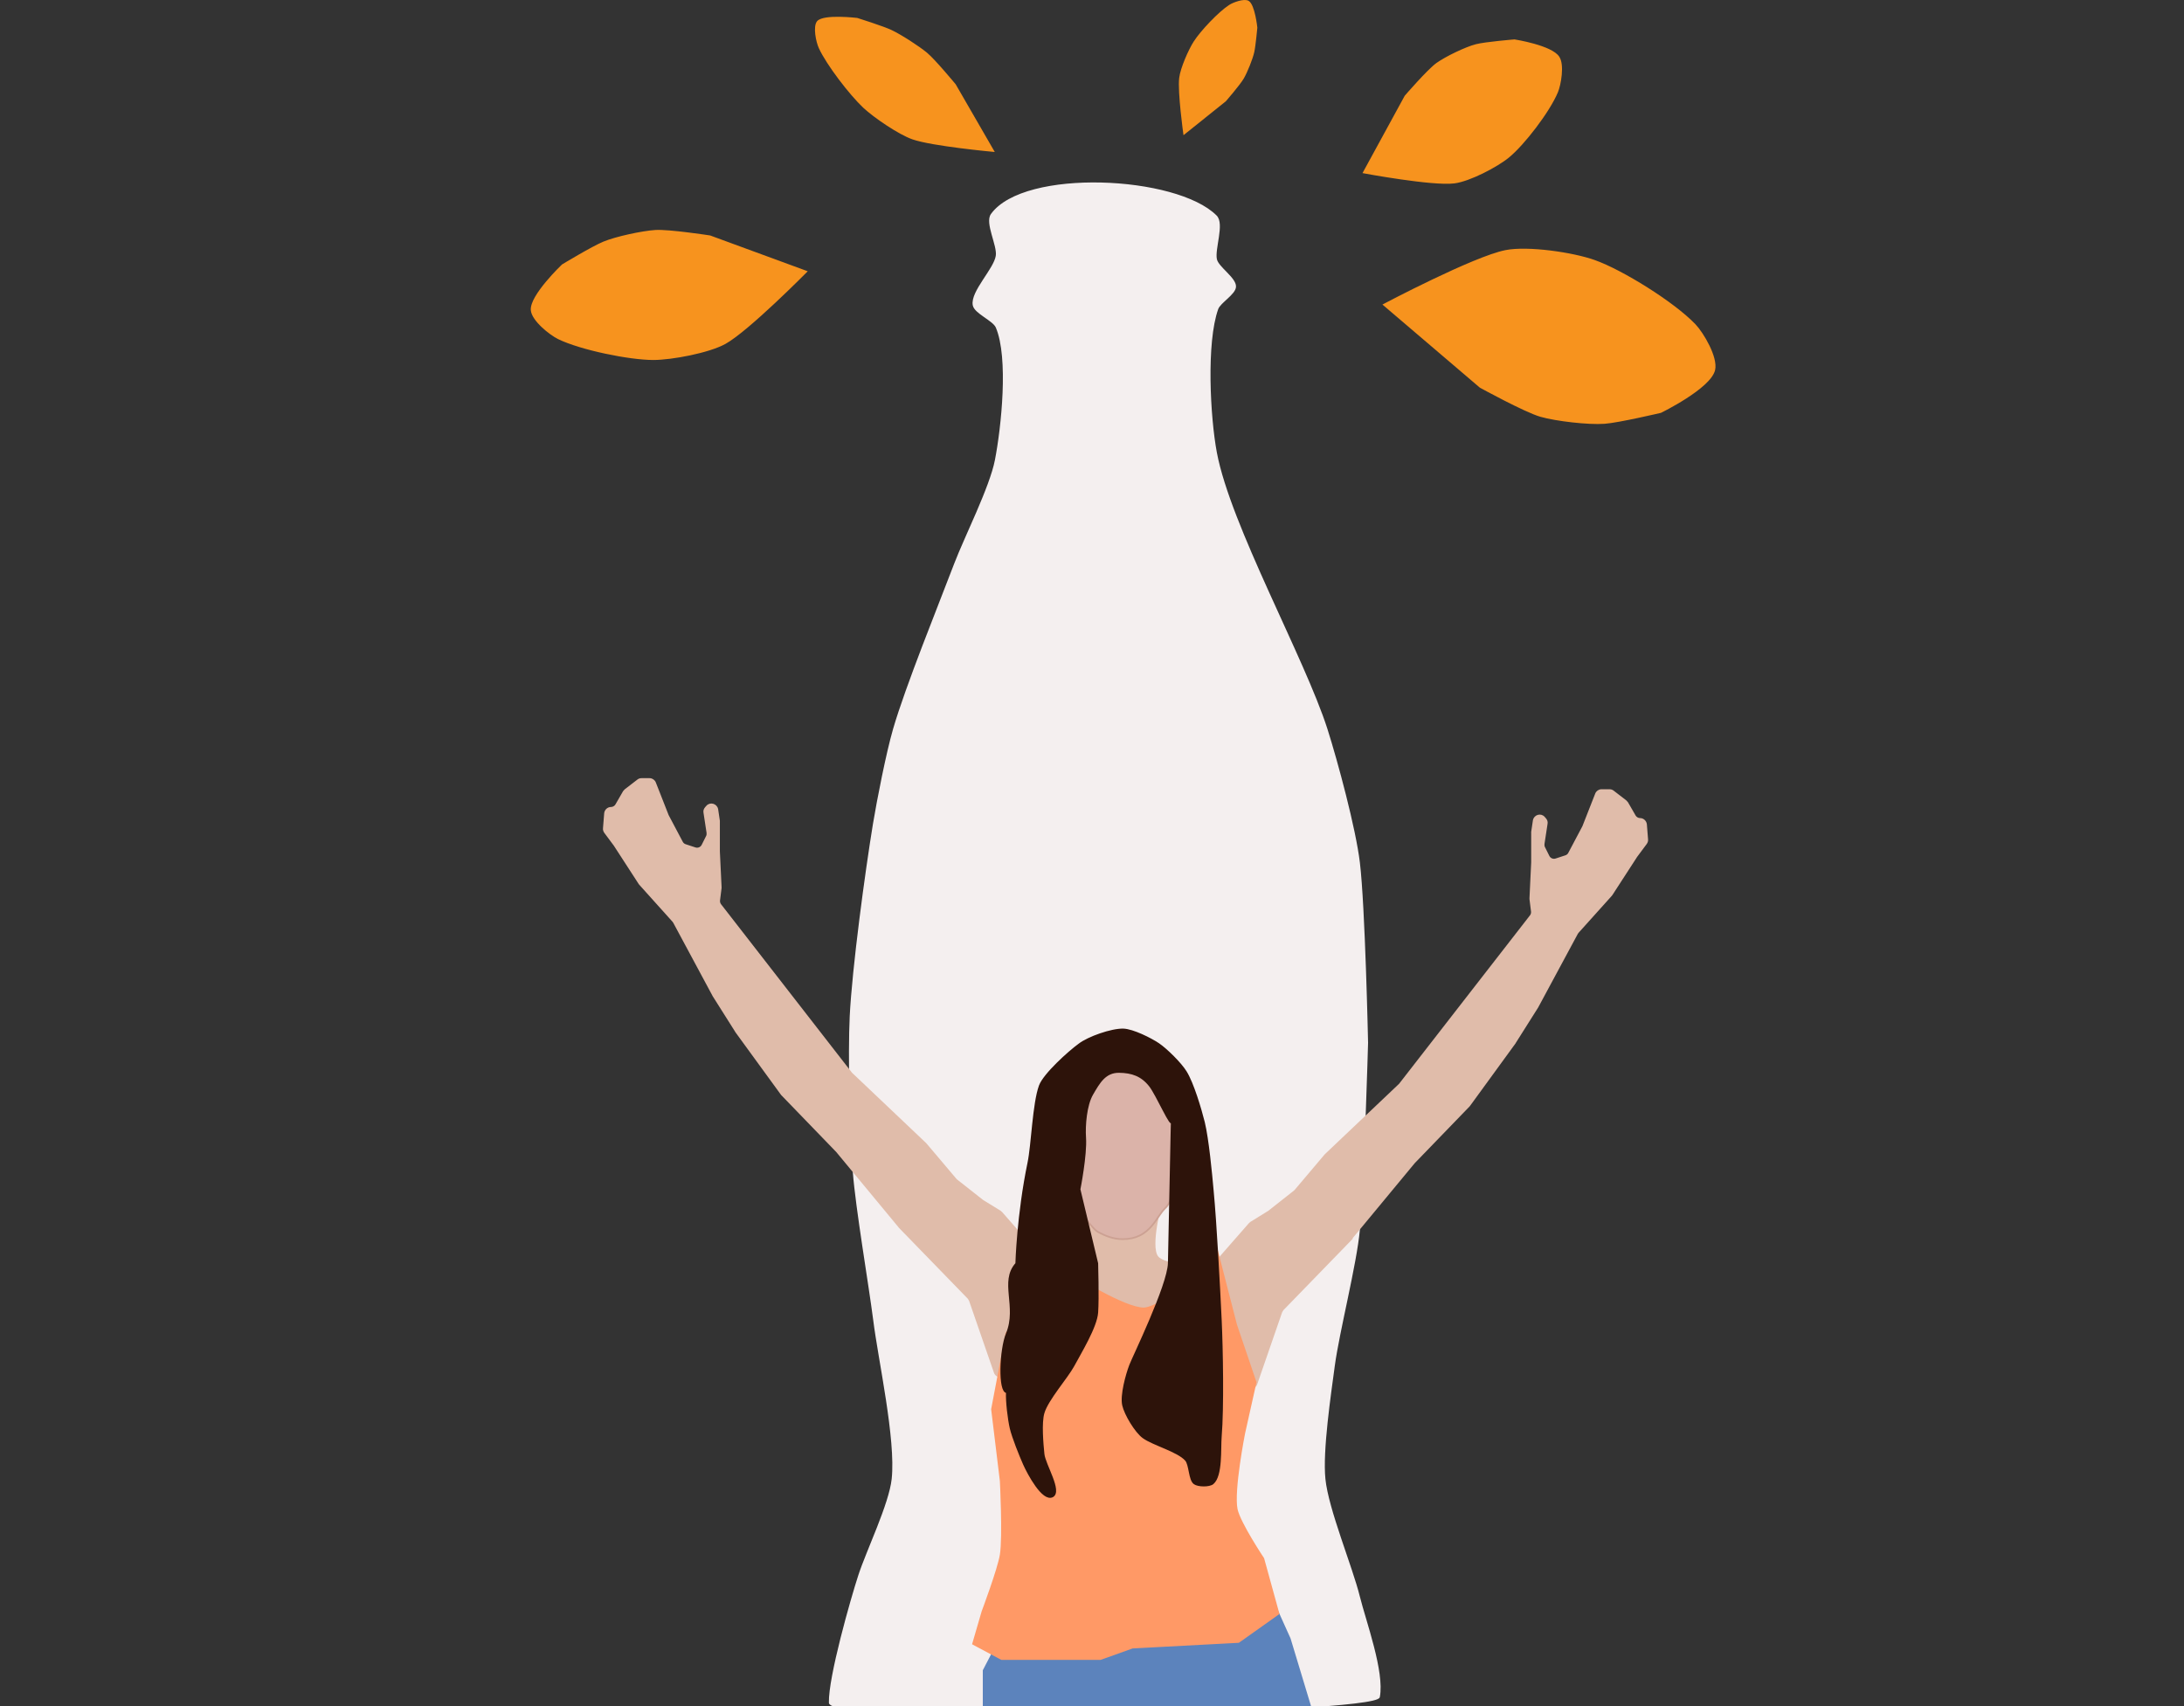 <?xml version="1.0" encoding="utf-8"?>
<!-- Generator: Adobe Illustrator 18.1.1, SVG Export Plug-In . SVG Version: 6.00 Build 0)  -->
<svg version="1.1" xmlns="http://www.w3.org/2000/svg" xmlns:xlink="http://www.w3.org/1999/xlink" x="0px" y="0px"
	 viewBox="0 0 1280 1000" enable-background="new 0 0 1280 1000" xml:space="preserve">
<rect x="0" y="0" width="1280" height="1000" fill="#333333" stroke="none"/>
<g id="Layer_1">
</g>
<g id="Layer_8">
	<path fill="#F4EFEF" stroke="#F4EFEF" stroke-miterlimit="10" d="M712.7,126.7c4.5,4.5-1.3,19.1,0,25.3c1,4.8,11.4,11.1,11.2,16
		c-0.1,4.2-9,9.1-10.4,13c-7.1,19.9-4.7,63.7-0.8,84.4c8.1,42.9,51.5,120.5,64.8,162c6.1,19.2,16.6,58.2,19,78.2
		c3.1,25.8,4.8,105.6,4.8,105.6s-2.3,81.8-4.8,109.5c-1.8,20.2-12,59.7-14.7,79.8c-2.2,16.5-7.2,49.9-5.5,66.4
		c1.8,17.9,15.9,51.5,20.2,69c3.6,14.5,14.5,44,11.7,58.7c-1.8,9.5-321.6,16-321.9,3.4c-0.4-14.7,12.7-60.8,17.3-74.8
		c4.6-14.1,17.9-41.5,19.5-56.3c2.5-23.3-7.9-69.8-10.8-93c-2.8-21.8-10.3-65.2-12-87.1c-1.8-22.7-2.9-68.4-1.8-91.1
		c1.4-28.3,9-84.6,13.6-112.6c2.3-14,7.8-42,11.8-55.7c7.2-24.9,26.7-72.9,35.9-97.1c5.8-15.2,20.7-44.6,23.8-60.6
		c3.7-19.1,8.1-60,0.5-77.9c-1.8-4.3-12.7-8.4-13.5-13c-1.4-7.8,12.3-20.9,13.5-28.8c1-6.1-6.5-19.4-2.9-24.3
		C600.4,99.1,689.5,103.4,712.7,126.7z"/>
	<path fill="#F7931E" stroke="#F7931E" stroke-miterlimit="10" d="M472.5,159.2c0,0-33.9,34.3-47.5,41.9c-9.5,5.3-31.3,9.4-42.1,9.4
		c-14,0-42.5-5.8-55.6-12.2c-4.9-2.4-15.2-10.6-15.7-16.5c-0.8-8.4,18.1-26.4,18.1-26.4s17.7-10.7,24.1-13.3
		c7.2-3,22.6-6.3,30.3-6.8c8-0.5,32,3.2,32,3.2L472.5,159.2z"/>
	<path fill="#F7931E" stroke="#F7931E" stroke-miterlimit="10" d="M799.3,101.1c0,0,40.2,7.5,53,5.9c8.9-1.1,25-9.5,31.8-15.1
		c8.9-7.3,23.7-26.5,28.5-38c1.8-4.3,3.8-15.8,0.9-20.3c-4.1-6.6-25.9-10-25.9-10s-17.1,1.4-22.5,2.8c-6.2,1.6-17.7,7.2-22.9,10.9
		c-5.3,3.8-18.5,19.1-18.5,19.1L799.3,101.1z"/>
	<path fill="#F7931E" stroke="#F7931E" stroke-miterlimit="10" d="M582.1,88.5c0,0-35.8-3.3-47.2-7.3c-8-2.8-22.4-12.6-28.6-18.4
		c-8-7.5-21.5-25.1-25.9-34.7c-1.7-3.6-3.5-12.6-1.1-15.4c3.6-4,23-1.7,23-1.7s15.3,4.8,20.1,7.1c5.5,2.6,15.9,9.3,20.6,13.2
		c4.8,4,16.7,18.4,16.7,18.4L582.1,88.5z"/>
	<path fill="#F7931E" stroke="#F7931E" stroke-miterlimit="10" d="M694,78.3c0,0-3.4-24.5-2.4-32.6c0.7-5.7,5.4-16.4,8.5-21.2
		c4-6.2,14.4-17.2,20.6-21.2c2.3-1.5,8.4-3.7,10.8-2.4c3.5,2,4.9,15.3,4.9,15.3s-1,10.8-1.8,14.3c-0.9,4-4,11.7-6.1,15.3
		c-2.1,3.6-10.4,13.2-10.4,13.2L694,78.3z"/>
	<path fill="#F7931E" stroke="#F7931E" stroke-miterlimit="10" d="M811.1,178.6c0,0,52.6-27.8,71.3-31.5c13-2.6,39.6,1.3,52.1,5.8
		c16.1,5.7,46.4,24.5,58.8,37.5c4.7,4.9,13.1,19.1,11.4,26.4c-2.5,10.6-31.4,24.7-31.4,24.7s-24.6,5.8-32.9,6.4
		c-9.4,0.7-28.4-1.5-37.5-4.1c-9.3-2.7-35.3-17-35.3-17L811.1,178.6z"/>
	<rect x="290.8" y="261.2" fill="none" width="752.8" height="165.6"/>
</g>
<g id="Layer_2">
</g>
<g id="Layer_3">
</g>
<g id="Layer_4">
</g>
<g id="Layer_7">
	<path fill="#5C83BC" stroke="#5C83BC" stroke-miterlimit="10" d="M547,781.1"/>
</g>
<g id="Layer_6">
</g>
<g id="Layer_5">
	<g>
		<path fill="#E0BCAA" stroke="#E0BCAA" stroke-miterlimit="10" d="M619.4,688.3c11.2-9.3,19.8-10.6,25.6-10
			c5.3,0.6,8.2,2.7,18.9,5.6c6.9,1.8,12.6,2.8,16.6,3.3V705c0,0-6.9,25.3-2.2,31.6c4.2,5.6,27.5,5.9,27.5,5.9L695,761.7L662.6,795
			L638,782.8l-24.1-32.2l19.4-14l-12.8-16L625,705L619.4,688.3z"/>
		<path fill="#E0BCAA" stroke="#E0BCAA" stroke-miterlimit="10" d="M792.3,725.5l36.5-44.1c0.1-0.1,0.1-0.1,0.2-0.2l32-33.1
			c0.1-0.1,0.2-0.2,0.3-0.4l26.5-36.4c0-0.1,0.1-0.1,0.1-0.2l13.2-20.9c0-0.1,0.1-0.1,0.1-0.2l23.1-42.9c0.2-0.2,0.3-0.5,0.5-0.7
			l19.5-21.7c0.1-0.1,0.2-0.3,0.3-0.4l14.2-21.9c0-0.1,0.1-0.1,0.1-0.2l5.8-7.8c0.5-0.7,0.8-1.5,0.7-2.4l-0.7-8.8
			c-0.2-1.8-1.7-3.2-3.5-3.2l0,0c-1.2,0-2.4-0.7-3-1.7l-4.5-7.8c-0.3-0.3-0.6-0.7-0.9-1l-7.4-5.7c-0.6-0.5-1.4-0.7-2.1-0.7h-4.7
			c-1.4,0-2.7,0.9-3.2,2.2l-7.5,19.1c-0.1,0.1-0.1,0.2-0.2,0.4l-8.1,15.3c-0.4,0.8-1.1,1.4-2,1.7l-5.8,1.9c-1.6,0.5-3.4-0.2-4.2-1.8
			l-2.6-5.2c-0.3-0.6-0.4-1.4-0.3-2.1l1.8-11.8c0.2-1-0.1-2-0.8-2.8l-0.7-0.8c-1.9-2.3-5.6-1.2-6.1,1.7l-1,6.7c0,0.2,0,0.4,0,0.5
			v17.4l-1,20.9c0,0.2,0,0.4,0,0.6l0.9,7.2c0.1,0.9-0.1,1.8-0.7,2.6l-76.7,98.7c-0.1,0.1-0.2,0.3-0.4,0.4l-43,40.8
			c-0.1,0.1-0.2,0.2-0.3,0.3l-17.5,20.7c-0.2,0.2-0.3,0.3-0.5,0.5l-15.1,11.9c-0.1,0.1-0.2,0.2-0.3,0.2l-10.2,6.3
			c-0.3,0.2-0.5,0.4-0.8,0.7l-18.3,20.9c-2.5,2.8-7,0.3-6-3.3l1.7-5.6c0.5-1.7-0.4-3.5-2-4.2l-1.4-0.6c-3.1-1.3-6,2.1-4.3,5
			l14.6,24.9c0.1,0.3,0.3,0.7,0.4,1l12.7,55.3c0.8,3.4,5.6,3.7,6.7,0.4l14.6-42.2c0.3-0.4,0.5-0.9,0.8-1.3l40.5-41.7
			C792.2,725.6,792.2,725.6,792.3,725.5z"/>
		<path fill="#E0BCAA" stroke="#E0BCAA" stroke-miterlimit="10" d="M526.9,718.9l-36.5-44.1c-0.1-0.1-0.1-0.1-0.2-0.2l-32-33.1
			c-0.1-0.1-0.2-0.2-0.3-0.4l-26.5-36.4c0-0.1-0.1-0.1-0.1-0.2l-13.2-20.9c0-0.1-0.1-0.1-0.1-0.2L395,540.6
			c-0.2-0.2-0.3-0.5-0.5-0.7L375,518.2c-0.1-0.1-0.2-0.3-0.3-0.4l-14.2-21.9c0-0.1-0.1-0.1-0.1-0.2l-5.8-7.8
			c-0.5-0.7-0.8-1.5-0.7-2.4l0.7-8.8c0.2-1.8,1.7-3.2,3.5-3.2l0,0c1.2,0,2.4-0.7,3-1.7l4.5-7.8c0.3-0.3,0.6-0.7,0.9-1l7.4-5.7
			c0.6-0.5,1.4-0.7,2.1-0.7h4.7c1.4,0,2.7,0.9,3.2,2.2l7.5,19.1c0.1,0.1,0.1,0.2,0.2,0.4l8.1,15.3c0.4,0.8,1.1,1.4,2,1.7l5.8,1.9
			c1.6,0.5,3.4-0.2,4.2-1.8l2.6-5.2c0.3-0.6,0.4-1.4,0.3-2.1l-1.8-11.8c-0.2-1,0.1-2,0.8-2.8l0.7-0.8c1.9-2.3,5.6-1.2,6.1,1.7l1,6.7
			c0,0.2,0,0.4,0,0.5V499l1,20.9c0,0.2,0,0.4,0,0.6l-0.9,7.2c-0.1,0.9,0.1,1.8,0.7,2.6l76.7,98.7c0.1,0.1,0.2,0.3,0.4,0.4l43,40.8
			c0.1,0.1,0.2,0.2,0.3,0.3l17.5,20.7c0.2,0.2,0.3,0.3,0.5,0.5l15.1,11.9c0.1,0.1,0.2,0.2,0.3,0.2l10.2,6.3c0.3,0.2,0.5,0.4,0.8,0.7
			l18.3,20.9c2.5,2.8,7,0.3,6-3.3l-1.7-5.6c-0.5-1.7,0.4-3.5,2-4.2l1.4-0.6c3.1-1.3,6,2.1,4.3,5l-14.6,24.9c-0.1,0.3-0.3,0.7-0.4,1
			L589.7,804c-0.8,3.4-5.6,3.7-6.7,0.4l-14.6-42.2c-0.3-0.4-0.5-0.9-0.8-1.3l-40.5-41.7C527,719,527,719,526.9,718.9z"/>
		<path fill="#DBB3A9" stroke="#CCA193" stroke-miterlimit="10" d="M616,697.2c0.8,7.4-0.4,9.5,1.1,8.9c3.6-1.4,16,14.5,14.2,7.2
			c-2.8-11.5,7.6,6.2,12.1,8.7s9.3,4.3,14.5,4.3c4.1,0,7.4-0.8,10-2.1c6-2.9,9.1-8.2,11.8-12.1c1-1.5,2-2.8,3-3.8
			c3.7-3.3,4.7-8.5,6.7-18.9c1.5-7.6,2.2-11.5,1.1-16.7c-1.6-7.6,4.9-36.8-5.7-36.6c-22.9,0.6-11.9-21.1-30.6-19.2
			c-4.1,0.4-26.7,20.5-26.7,20.5c-7.2,3.4-3.5,14.3-7,19.7c-3.5,5.4-7.6,11.7-7.8,20C612.6,683.1,614.5,684.3,616,697.2z"/>
		<polygon fill="#5C83BC" stroke="#5C83BC" stroke-miterlimit="10" points="586.2,960.5 576.5,979.1 576.5,995 576.5,1000 
			640,1000.5 768,1000.5 755.9,960.5 733.7,911.3 		"/>
		<path fill="#FF9966" stroke="#FF9966" stroke-miterlimit="10" d="M581.4,826l5.1,42c0,0,1.7,32.6,0,43.3
			c-1.4,8.6-10.7,33.3-10.7,33.3l-5.5,18.9l16.7,8.9h27h31l18.7-6.7l62.2-3.3l23.4-16.6l-8.9-32.3c0,0-13.9-20.8-15.6-28.9
			c-2.2-11,4.4-44.4,4.4-44.4l6.7-30l-11.4-33.6l-12.1-47L692,756.4c0,0-15.6,10.4-21.6,10.5C659,767,629.2,748,629.2,748
			l-39.3,33.3L581.4,826z"/>
		<path fill="#2D130A" stroke="#2D130A" stroke-miterlimit="10" d="M658.4,603.4c5.6,0.2,16,5.4,20.6,8.5c4.7,3.2,13,11.4,16,16.3
			c4.2,6.7,8.7,22,10.6,29.6c2.4,9.9,4.3,30.1,5.2,40.2c1.8,18.8,3.8,56.7,4.7,75.6c0.8,17.1,1.4,51.4,0,68.4
			c-0.6,6.9,0.7,23-4.7,27.5c-2.1,1.7-8.6,1.6-10.8,0c-3-2.1-2.6-11-5-13.7c-4.6-5.3-19.3-9.1-25-13.3c-4.5-3.3-10.6-13.5-11.8-18.9
			c-1.3-5.8,2-17.8,4.1-23.3c1.7-4.6,22.3-46.7,22.7-59.9c0.6-24.3,1.7-87.7,1.8-83.3c0.2,5.6-8.8-15.6-13-20.8
			c-4.7-5.9-10.3-7.9-17.9-8c-8.2-0.1-11.7,6.1-15.8,13.2c-3.6,6.3-4.6,18.1-4.1,25.3c0.7,10.1-3.3,30.3-3.3,30.3l10.4,43.4
			c0,0,0.6,20.3,0,28.8c-0.6,8.5-9.9,23.6-13.9,31.1c-3.9,7.2-15.3,19.9-17.6,27.8c-1.7,5.8-0.6,18,0,24c0.6,6.3,10.8,22,5.2,24.9
			c-5.6,2.8-14.1-13.1-16.7-18.9c-2.3-5.2-6.5-15.6-7.8-21.1c-1.2-5.2-2.5-15.8-2.2-21.1c-4.8,0-3.9-25.1,0-34.4
			c6.5-15.8-4-30.4,5.5-41c0,0,0.8-28.7,7.1-59c2.2-10.5,2.9-34.8,6.7-45.2c2.5-6.8,17.2-20,23-24.2
			C637.8,608,651.5,603.2,658.4,603.4z"/>
	</g>
	<path fill="#2D130A" stroke="#2D130A" stroke-miterlimit="10" d="M353.7,942.3"/>
</g>
</svg>
